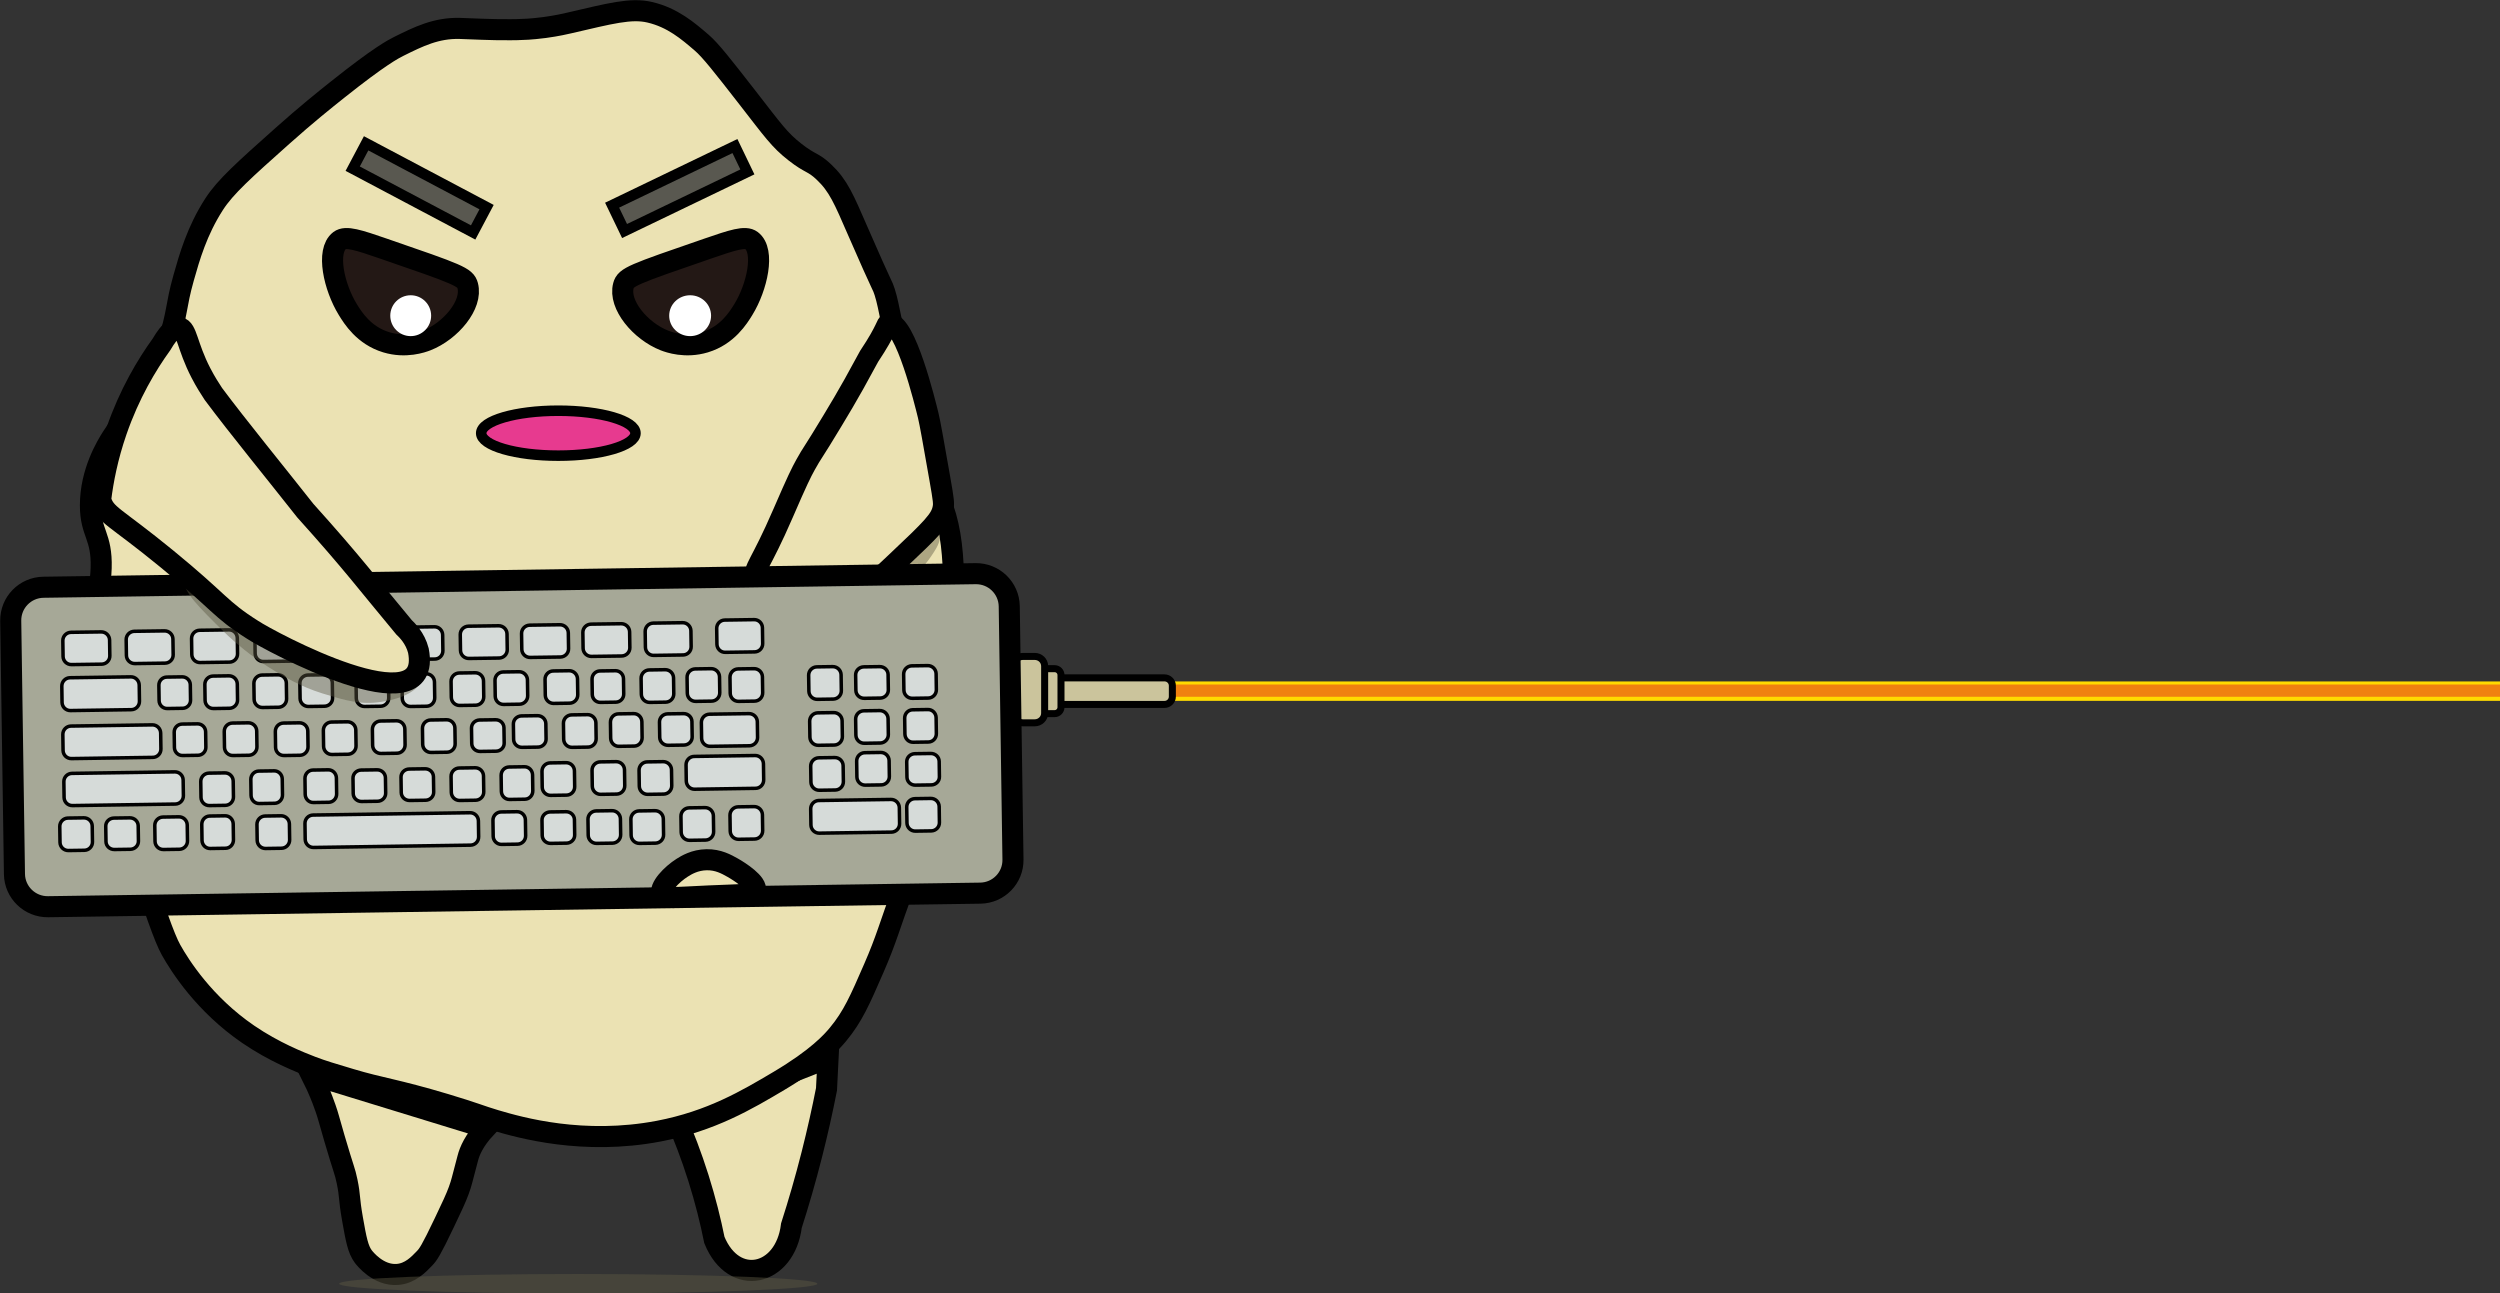<svg width="2447" height="1266" xmlns="http://www.w3.org/2000/svg" xmlns:xlink="http://www.w3.org/1999/xlink" xml:space="preserve" overflow="hidden"><rect width="100%" height="100%" fill="#333333" stroke="none"/><defs><clipPath id="clip0"><rect x="90" y="-464" width="2447" height="1266"/></clipPath></defs><g clip-path="url(#clip0)" transform="translate(-90 464)"><path d="M1237 203 2537 203 2537 222 1237 222Z" fill="#FFDA00" fill-rule="evenodd"/><path d="M1237 206 2537 206 2537 218 1237 218Z" fill="#F08110" fill-rule="evenodd"/><path d="M1229.77 225.5 1131.23 225.5C1126.96 225.5 1123.5 222.073 1123.5 217.846L1123.5 207.154C1123.5 202.927 1126.96 199.5 1131.23 199.5L1229.77 199.5C1234.04 199.5 1237.5 202.927 1237.5 207.154L1237.5 217.846C1237.5 222.073 1234.04 225.5 1229.77 225.5Z" stroke="#000000" stroke-width="6.875" stroke-miterlimit="8" fill="#CBC49C" fill-rule="evenodd"/><path d="M1122.28 234.5 1115.72 234.5C1112.29 234.5 1109.5 231.699 1109.5 228.244L1109.5 196.756C1109.5 193.301 1112.29 190.5 1115.72 190.5L1122.28 190.5C1125.71 190.5 1128.5 193.301 1128.5 196.756L1128.5 228.244C1128.5 231.699 1125.71 234.5 1122.28 234.5Z" stroke="#000000" stroke-width="6.875" stroke-miterlimit="8" fill="#CBC49C" fill-rule="evenodd"/><path d="M1102.78 243.5 1091.22 243.5C1085.85 243.5 1081.5 239.241 1081.5 233.983L1081.5 188.016C1081.5 182.763 1085.85 178.5 1091.22 178.5L1102.78 178.5C1108.15 178.5 1112.5 182.759 1112.5 188.016L1112.5 233.983C1112.5 239.241 1108.15 243.5 1102.78 243.5Z" stroke="#000000" stroke-width="6.875" stroke-miterlimit="8" fill="#CBC49C" fill-rule="evenodd"/><path d="M394.5 587.5C396.744 591.987 398.574 595.858 399.92 598.839 404.651 609.355 407.516 617.542 408.621 620.728 411.521 629.052 411.624 630.662 417.424 650.462 426.746 682.251 427.506 681.565 429.75 692.458 432.857 707.428 431.269 707.805 435.032 729.18 438.519 748.946 440.383 758.949 445.596 765.902 446.943 767.683 460.269 784.914 479.085 783.407 491.445 782.413 499.662 773.815 505.531 767.649 509.087 763.95 511.849 760.147 524.934 732.675 532.495 716.814 536.327 708.696 539.054 701.194 540.504 697.22 541.471 694.034 542.196 691.26 545.165 680.058 547.064 672.83 547.858 669.713 549.688 662.519 554.073 652.311 565.5 639.979 508.5 622.475 451.5 605.005 394.5 587.5L394.5 587.5Z" stroke="#000000" stroke-width="20.625" stroke-miterlimit="8" fill="#EBE2B3" fill-rule="evenodd"/><path d="M751.5 630.096C759.115 647.458 766.731 667.197 773.657 689.174 780.48 710.877 785.511 731.201 789.232 749.7 808.323 796.721 858.598 785.146 864.629 735.644 871.624 713.873 878.377 690.656 884.615 666.06 890.231 643.91 894.987 622.552 898.984 602.159 899.501 591.928 899.983 581.697 900.5 571.5L751.569 630.096 751.5 630.096Z" stroke="#000000" stroke-width="20.625" stroke-miterlimit="8" fill="#EBE2B3" fill-rule="evenodd"/><path d="M190.769 174.542C188.363 164.884 185.579 150.277 185.511 132.406 185.442 113.4 188.535 108.176 189.016 92.058 189.979 60.13 178.534 58.308 178.5 30.642 178.5-2.215 194.515-27.991 199.567-36.033 211.046-54.42 215.616-51.808 229.397-72.876 242.217-92.466 248.128-109.787 253.97-127.281 264.108-157.628 261.703-163.711 269.779-192.202 275.484-212.342 282.735-238.015 299.61-264.169 310.607-281.216 329.165-297.748 366.282-330.844 390.133-352.118 407.316-365.831 420.685-376.485 461.444-408.929 474.848-415.871 480.346-418.621 499.626-428.175 516.981-436.801 540.008-436.183 551.589-435.873 569.838-434.739 589.462-434.911 592.246-434.946 598.535-434.911 606.714-435.427 610.22-435.667 616.096-436.114 623.176-437.076 635.204-438.692 644.243-440.822 647.027-441.476 687.167-450.755 707.444-456.357 726.002-451.992 748.307-446.768 763.291-433.846 776.9-422.161 785.526-414.737 797.383-399.546 820.787-369.509 846.803-336.068 852.817-327.098 868.179-315.103 883.541-303.109 885.466-305.927 896.257-295.789 910.622-282.316 916.018-269.084 929.593-237.878 955.54-178.214 953.409-186.016 955.918-178.214 958.461-170.207 959.905-162.337 963.17-146.665 967.294-126.834 968.497-117.28 973.48-88.685 977.363-66.484 979.185-55.348 980.491-50.09 989.289-14.45 1002.52 9.746 1006.82 18.338 1026.92 58.48 1024.89 105.942 1020.87 200.868 1018.43 258.434 1017.09 289.71 1003.31 330.745 996.196 351.916 992.932 354.356 975.233 402.713 960.249 443.611 957.774 455.021 945.402 483.444 931.655 515.062 924.782 530.872 910.313 548.365 904.196 555.789 889.933 571.736 852.404 594.006 821.199 612.531 786.076 633.358 734.835 643.153 660.945 657.279 599.222 639.751 575.131 632.636 560.112 628.203 555.026 625.522 525.986 616.827 476.6 602.049 462.853 601.258 432.988 592.254 415.117 586.858 406.148 584.349 394.978 580.053 383.74 575.722 358.274 565.721 332.946 548.365 289.884 518.912 266.205 481.416 257.475 465.881 250.602 453.612 241.186 425.533 222.387 369.341 209.98 332.257 203.691 313.458 201.32 300.914 196.714 276.615 195.305 253.451 192.556 207.913 191.663 193.788 191.113 182.205 190.769 174.542Z" stroke="#000000" stroke-width="20.625" stroke-miterlimit="8" fill="#EBE2B3" fill-rule="evenodd"/><path d="M435.214-298.907 448.361-323.725 566.261-261.273 553.114-236.455Z" stroke="#000000" stroke-width="10.314" stroke-miterlimit="8" fill="#595850" fill-rule="evenodd"/><path d="M689.138-263.182 809.36-321.045 821.54-295.738 701.319-237.875Z" stroke="#000000" stroke-width="10.314" stroke-miterlimit="8" fill="#595850" fill-rule="evenodd"/><path d="M890 792.5C890 797.747 785.235 802 656 802 526.766 802 422 797.747 422 792.5 422 787.253 526.766 783 656 783 785.235 783 890 787.253 890 792.5Z" fill="#5B5742" fill-rule="evenodd" fill-opacity="0.471"/><path d="M712-40C712-27.849 678.198-18 636.5-18 594.803-18 561-27.849 561-40 561-52.15 594.803-62 636.5-62 678.198-62 712-52.15 712-40Z" stroke="#000000" stroke-width="10.312" stroke-miterlimit="8" fill="#E73A8F" fill-rule="evenodd"/><path d="M422.443-228.587C409.047-218.402 416.857-183.084 430.452-160.979 435.313-153.076 446.06-135.602 468.114-128.973 487.028-123.286 503.07-128.942 507.638-130.737 531.134-139.973 552.776-165.758 547.774-184.441 545.521-192.858 539.081-195.275 465.469-220.608 440.906-229.064 428.501-233.196 422.443-228.587Z" stroke="#000000" stroke-width="20.625" stroke-miterlimit="8" fill="#231815" fill-rule="evenodd"/><path d="M795.325 190.676C802.934 203.316 843.218 196.772 860.468 191.916 874.619 187.955 888.839 180.757 894.314 177.829 897.929 175.935 905.503 171.767 914.524 165.533 929.502 155.166 936.112 147.933 952.329 132.124 974.124 110.873 989.48 99.265 1004.18 76.292 1007.35 71.367 1011.79 63.858 1009.24 57.176 1005.97 48.669 993.198 46.395 988.654 45.466 944.169 36.442 777.525 161.193 795.325 190.676L795.325 190.676Z" fill="#5B5742" fill-rule="evenodd" fill-opacity="0.431"/><path d="M512-155C512-143.954 503.046-135 492-135 480.954-135 472-143.954 472-155 472-166.046 480.954-175 492-175 503.046-175 512-166.046 512-155Z" fill="#FFFFFF" fill-rule="evenodd"/><path d="M825.557-228.587C838.953-218.402 831.144-183.084 817.548-160.979 812.688-153.076 801.941-135.602 779.886-128.973 760.972-123.286 744.931-128.942 740.362-130.737 716.866-139.973 695.225-165.758 700.226-184.441 702.48-192.858 708.92-195.275 782.531-220.608 807.094-229.064 819.499-233.196 825.557-228.587Z" stroke="#000000" stroke-width="20.625" stroke-miterlimit="8" fill="#231815" fill-rule="evenodd"/><path d="M786-155C786-143.954 776.822-135 765.5-135 754.178-135 745-143.954 745-155 745-166.046 754.178-175 765.5-175 776.822-175 786-166.046 786-155Z" fill="#FFFFFF" fill-rule="evenodd"/><path d="M960.066-147.481C957.24-147.23 959.259-143.073 940.684-115.195 940.684-115.195 932.16-99.442 925.779-88.001 918.464-74.891 912.883-65.587 904.734-52.036 885.289-19.689 885.347-21.585 878.427-9.052 874.244-1.472 870.515 5.935 856.506 38.317 834.043 90.252 827.095 92.567 830.2 100.6 839.112 123.647 899.184 131.941 940.68 108.495 948.661 103.984 954.733 98.112 966.987 86.565 1002.91 52.709 1010.8 44.663 1013.02 33.699 1014 28.855 1013.7 26.058 1009.9 4.423 1003.55-31.731 1000.38-49.806 998.554-57.3 995.56-69.558 976.183-148.91 960.066-147.481Z" stroke="#000000" stroke-width="20.625" stroke-miterlimit="8" fill="#EBE2B3" fill-rule="evenodd"/><path d="M1049.56 410.208 137.09 423.497C119.151 423.754 104.414 409.457 104.15 391.591L100.503 143.665C100.246 125.764 114.573 111.06 132.478 110.795L1044.91 97.503C1062.85 97.246 1077.58 111.543 1077.85 129.409L1081.5 377.332C1081.79 395.205 1067.46 409.944 1049.56 410.208Z" stroke="#000000" stroke-width="20.625" stroke-miterlimit="8" fill="#A6A897" fill-rule="evenodd"/><path d="M376.683 183.084 347.807 183.5C343.422 183.561 339.823 180.032 339.728 175.586L339.501 160.095C339.44 155.655 342.926 152.013 347.318 151.916L376.194 151.501C380.579 151.439 384.177 154.968 384.272 159.415L384.5 174.906C384.554 179.383 381.068 183.022 376.683 183.084Z" stroke="#000000" stroke-width="3.438" stroke-miterlimit="8" fill="#D6DBD9" fill-rule="evenodd"/><path d="M515.682 181.084 486.807 181.499C482.421 181.561 478.823 178.032 478.728 173.586L478.501 158.095C478.44 153.655 481.926 150.013 486.318 149.917L515.194 149.501C519.579 149.439 523.177 152.968 523.272 157.415L523.499 172.905C523.561 177.345 520.071 181.022 515.682 181.084Z" stroke="#000000" stroke-width="3.438" stroke-miterlimit="8" fill="#D6DBD9" fill-rule="evenodd"/><path d="M189.508 186.083 159.991 186.499C155.509 186.561 151.83 183.032 151.733 178.586L151.501 163.095C151.439 158.655 155.002 155.012 159.491 154.916L189.008 154.501C193.491 154.439 197.169 157.968 197.266 162.414L197.498 177.905C197.596 182.352 193.99 186.022 189.508 186.083Z" stroke="#000000" stroke-width="3.438" stroke-miterlimit="8" fill="#D6DBD9" fill-rule="evenodd"/><path d="M251.508 185.083 221.991 185.499C217.508 185.561 213.83 182.032 213.733 177.586L213.501 162.095C213.438 157.655 217.002 154.013 221.491 153.916L251.008 153.501C255.491 153.439 259.169 156.968 259.266 161.415L259.499 176.905C259.589 181.386 255.991 185.022 251.508 185.083Z" stroke="#000000" stroke-width="3.438" stroke-miterlimit="8" fill="#D6DBD9" fill-rule="evenodd"/><path d="M758.681 177.083 729.807 177.499C725.421 177.561 721.823 174.032 721.728 169.585L721.501 154.095C721.44 149.655 724.926 146.013 729.318 145.916L758.193 145.501C762.578 145.439 766.176 148.968 766.271 153.414L766.498 168.905C766.593 173.351 763.073 176.987 758.681 177.083Z" stroke="#000000" stroke-width="3.438" stroke-miterlimit="8" fill="#D6DBD9" fill-rule="evenodd"/><path d="M314.681 184.083 285.806 184.499C281.421 184.561 277.823 181.032 277.728 176.586L277.501 161.095C277.44 156.655 280.926 153.013 285.318 152.916L314.192 152.501C318.578 152.439 322.176 155.968 322.271 160.415L322.498 175.905C322.593 180.352 319.066 184.018 314.681 184.083Z" stroke="#000000" stroke-width="3.438" stroke-miterlimit="8" fill="#D6DBD9" fill-rule="evenodd"/><path d="M578.508 180.083 548.991 180.499C544.508 180.561 540.83 177.032 540.733 172.586L540.501 157.095C540.438 152.655 544.002 149.013 548.491 148.916L578.009 148.501C582.492 148.439 586.17 151.968 586.267 156.414L586.499 171.905C586.565 176.348 582.995 180.022 578.508 180.083Z" stroke="#000000" stroke-width="3.438" stroke-miterlimit="8" fill="#D6DBD9" fill-rule="evenodd"/><path d="M638.509 179.083 608.991 179.499C604.509 179.561 600.83 176.032 600.733 171.586L600.501 156.095C600.438 151.655 604.002 148.013 608.492 147.917L638.009 147.501C642.492 147.439 646.17 150.968 646.267 155.414L646.499 170.905C646.558 175.379 642.991 179.022 638.509 179.083Z" stroke="#000000" stroke-width="3.438" stroke-miterlimit="8" fill="#D6DBD9" fill-rule="evenodd"/><path d="M698.507 178.084 668.991 178.499C664.508 178.561 660.83 175.032 660.733 170.586L660.501 155.095C660.438 150.655 664.002 147.013 668.491 146.917L698.008 146.501C702.491 146.439 706.168 149.968 706.266 154.415L706.498 169.905C706.595 174.352 702.99 178.018 698.507 178.084Z" stroke="#000000" stroke-width="3.438" stroke-miterlimit="8" fill="#D6DBD9" fill-rule="evenodd"/><path d="M446.508 182.084 416.991 182.499C412.508 182.561 408.83 179.032 408.733 174.586L408.501 159.095C408.438 154.655 412.002 151.013 416.491 150.917L446.008 150.501C450.491 150.439 454.169 153.968 454.266 158.415L454.498 173.905C454.589 178.386 450.991 182.018 446.508 182.084Z" stroke="#000000" stroke-width="3.438" stroke-miterlimit="8" fill="#D6DBD9" fill-rule="evenodd"/><path d="M828.681 174.083 799.807 174.499C795.421 174.561 791.823 171.032 791.728 166.586L791.501 151.095C791.44 146.655 794.926 143.013 799.318 142.916L828.193 142.501C832.578 142.439 836.176 145.968 836.271 150.415L836.498 165.905C836.596 170.352 833.07 174.022 828.681 174.083Z" stroke="#000000" stroke-width="3.438" stroke-miterlimit="8" fill="#D6DBD9" fill-rule="evenodd"/><path d="M218.568 230.625 158.927 231.499C154.478 231.562 150.828 227.972 150.731 223.449L150.501 207.69C150.439 203.174 153.975 199.469 158.431 199.371L218.072 198.501C222.521 198.438 226.171 202.028 226.268 206.551L226.499 222.309C226.591 226.864 223.021 230.562 218.568 230.625Z" stroke="#000000" stroke-width="3.438" stroke-miterlimit="8" fill="#D6DBD9" fill-rule="evenodd"/><path d="M268.788 229.275 253.694 229.5C249.368 229.56 245.819 226.121 245.725 221.788L245.501 206.694C245.441 202.368 248.879 198.819 253.212 198.725L268.306 198.501C272.632 198.44 276.181 201.879 276.275 206.212L276.5 221.306C276.553 225.666 273.114 229.212 268.788 229.275Z" stroke="#000000" stroke-width="3.438" stroke-miterlimit="8" fill="#D6DBD9" fill-rule="evenodd"/><path d="M314.539 229.268 298.958 229.5C294.493 229.562 290.829 226.012 290.732 221.54L290.501 205.959C290.439 201.493 293.988 197.829 298.46 197.733L314.041 197.501C318.506 197.439 322.17 200.988 322.267 205.461L322.498 221.042C322.595 225.514 319.004 229.206 314.539 229.268Z" stroke="#000000" stroke-width="3.438" stroke-miterlimit="8" fill="#D6DBD9" fill-rule="evenodd"/><path d="M362.539 228.268 346.958 228.5C342.493 228.562 338.829 225.012 338.732 220.54L338.501 204.959C338.439 200.493 341.988 196.829 346.46 196.733L362.041 196.501C366.506 196.439 370.17 199.988 370.267 204.461L370.499 220.042C370.595 224.514 367.008 228.206 362.539 228.268Z" stroke="#000000" stroke-width="3.438" stroke-miterlimit="8" fill="#D6DBD9" fill-rule="evenodd"/><path d="M407.54 227.275 391.959 227.5C387.493 227.56 383.829 224.121 383.732 219.789L383.501 204.694C383.439 200.368 386.988 196.819 391.461 196.725L407.042 196.501C411.507 196.441 415.171 199.879 415.268 204.212L415.5 219.306C415.559 223.669 412.009 227.215 407.54 227.275L407.54 227.275Z" stroke="#000000" stroke-width="3.438" stroke-miterlimit="8" fill="#D6DBD9" fill-rule="evenodd"/><path d="M462.539 227.268 446.958 227.5C442.493 227.562 438.829 224.012 438.732 219.54L438.501 203.959C438.439 199.493 441.988 195.829 446.46 195.733L462.041 195.501C466.507 195.439 470.17 198.988 470.267 203.461L470.499 219.042C470.595 223.514 467.004 227.206 462.539 227.268Z" stroke="#000000" stroke-width="3.438" stroke-miterlimit="8" fill="#D6DBD9" fill-rule="evenodd"/><path d="M507.539 227.268 491.958 227.5C487.493 227.562 483.829 224.012 483.732 219.54L483.501 203.959C483.439 199.493 486.988 195.829 491.461 195.733L507.041 195.501C511.507 195.439 515.17 198.988 515.267 203.461L515.499 219.042C515.588 223.549 512.004 227.202 507.539 227.268Z" stroke="#000000" stroke-width="3.438" stroke-miterlimit="8" fill="#D6DBD9" fill-rule="evenodd"/><path d="M555.54 226.268 539.958 226.5C535.493 226.562 531.829 223.012 531.732 218.54L531.501 202.959C531.439 198.493 534.988 194.829 539.461 194.733L555.042 194.501C559.507 194.439 563.171 197.988 563.268 202.461L563.5 218.042C563.558 222.545 560.008 226.206 555.54 226.268Z" stroke="#000000" stroke-width="3.438" stroke-miterlimit="8" fill="#D6DBD9" fill-rule="evenodd"/><path d="M598.54 225.268 582.958 225.5C578.493 225.562 574.829 222.012 574.732 217.539L574.501 201.959C574.439 197.493 577.988 193.829 582.461 193.732L598.042 193.501C602.507 193.439 606.171 196.988 606.268 201.461L606.5 217.042C606.562 221.507 603.005 225.206 598.54 225.268Z" stroke="#000000" stroke-width="3.438" stroke-miterlimit="8" fill="#D6DBD9" fill-rule="evenodd"/><path d="M647.539 224.268 631.959 224.5C627.493 224.562 623.829 221.012 623.732 216.539L623.501 200.958C623.439 196.493 626.988 192.829 631.461 192.732L647.042 192.501C651.507 192.439 655.171 195.988 655.268 200.461L655.5 216.042C655.562 220.511 652.005 224.206 647.539 224.268Z" stroke="#000000" stroke-width="3.438" stroke-miterlimit="8" fill="#D6DBD9" fill-rule="evenodd"/><path d="M692.788 223.275 677.694 223.5C673.368 223.56 669.819 220.121 669.725 215.788L669.501 200.694C669.441 196.368 672.879 192.819 677.212 192.725L692.305 192.501C696.631 192.441 700.18 195.879 700.274 200.212L700.498 215.306C700.595 219.639 697.116 223.211 692.788 223.275Z" stroke="#000000" stroke-width="3.438" stroke-miterlimit="8" fill="#D6DBD9" fill-rule="evenodd"/><path d="M741.539 223.268 725.958 223.5C721.493 223.562 717.829 220.012 717.732 215.54L717.501 199.958C717.439 195.493 720.988 191.829 725.46 191.733L741.041 191.501C745.506 191.439 749.17 194.988 749.267 199.461L749.498 215.042C749.588 219.549 746.004 223.206 741.539 223.268Z" stroke="#000000" stroke-width="3.438" stroke-miterlimit="8" fill="#D6DBD9" fill-rule="evenodd"/><path d="M786.54 222.268 770.958 222.5C766.493 222.562 762.829 219.012 762.732 214.539L762.501 198.958C762.439 194.493 765.988 190.829 770.461 190.732L786.042 190.501C790.507 190.439 794.171 193.988 794.268 198.461L794.5 214.042C794.555 218.542 791.005 222.202 786.54 222.268Z" stroke="#000000" stroke-width="3.438" stroke-miterlimit="8" fill="#D6DBD9" fill-rule="evenodd"/><path d="M828.539 222.268 812.958 222.5C808.493 222.562 804.829 219.012 804.732 214.539L804.501 198.958C804.439 194.493 807.988 190.829 812.46 190.732L828.041 190.501C832.506 190.439 836.17 193.988 836.267 198.461L836.498 214.042C836.588 218.552 833.004 222.206 828.539 222.268Z" stroke="#000000" stroke-width="3.438" stroke-miterlimit="8" fill="#D6DBD9" fill-rule="evenodd"/><path d="M333.54 275.268 317.958 275.499C313.493 275.562 309.829 272.012 309.732 267.54L309.501 251.958C309.439 247.493 312.988 243.829 317.461 243.732L333.042 243.501C337.507 243.439 341.171 246.988 341.268 251.461L341.499 267.042C341.562 271.508 338.005 275.206 333.54 275.268Z" stroke="#000000" stroke-width="3.438" stroke-miterlimit="8" fill="#D6DBD9" fill-rule="evenodd"/><path d="M383.54 275.268 367.959 275.499C363.493 275.562 359.829 272.012 359.732 267.54L359.501 251.958C359.439 247.493 362.988 243.829 367.461 243.732L383.042 243.501C387.507 243.439 391.171 246.988 391.268 251.461L391.5 267.042C391.562 271.508 388.009 275.206 383.54 275.268Z" stroke="#000000" stroke-width="3.438" stroke-miterlimit="8" fill="#D6DBD9" fill-rule="evenodd"/><path d="M430.539 274.268 414.958 274.5C410.493 274.562 406.829 271.012 406.732 266.54L406.501 250.958C406.439 246.493 409.988 242.829 414.461 242.732L430.041 242.501C434.507 242.439 438.17 245.988 438.267 250.461L438.499 266.042C438.595 270.514 435.004 274.206 430.539 274.268Z" stroke="#000000" stroke-width="3.438" stroke-miterlimit="8" fill="#D6DBD9" fill-rule="evenodd"/><path d="M478.54 273.268 462.958 273.5C458.493 273.562 454.829 270.012 454.732 265.54L454.501 249.959C454.439 245.493 457.988 241.829 462.461 241.732L478.042 241.501C482.507 241.439 486.171 244.988 486.268 249.461L486.5 265.042C486.558 269.546 483.008 273.206 478.54 273.268Z" stroke="#000000" stroke-width="3.438" stroke-miterlimit="8" fill="#D6DBD9" fill-rule="evenodd"/><path d="M527.539 272.268 511.958 272.5C507.493 272.562 503.829 269.012 503.732 264.54L503.501 248.959C503.439 244.493 506.988 240.829 511.46 240.733L527.041 240.501C531.506 240.439 535.17 243.988 535.267 248.461L535.499 264.042C535.595 268.514 532.008 272.206 527.539 272.268Z" stroke="#000000" stroke-width="3.438" stroke-miterlimit="8" fill="#D6DBD9" fill-rule="evenodd"/><path d="M575.539 271.275 559.958 271.5C555.493 271.56 551.829 268.121 551.732 263.789L551.501 248.694C551.439 244.368 554.988 240.819 559.46 240.725L575.041 240.501C579.506 240.441 583.17 243.879 583.267 248.212L583.498 263.306C583.598 267.639 580.007 271.211 575.539 271.275Z" stroke="#000000" stroke-width="3.438" stroke-miterlimit="8" fill="#D6DBD9" fill-rule="evenodd"/><path d="M616.539 267.275 600.958 267.499C596.493 267.559 592.829 264.121 592.732 259.788L592.501 244.694C592.439 240.368 595.988 236.819 600.46 236.725L616.041 236.501C620.506 236.441 624.17 239.879 624.267 244.212L624.499 259.306C624.592 263.672 621.008 267.211 616.539 267.275Z" stroke="#000000" stroke-width="3.438" stroke-miterlimit="8" fill="#D6DBD9" fill-rule="evenodd"/><path d="M665.539 267.268 649.958 267.5C645.493 267.562 641.829 264.012 641.732 259.539L641.501 243.958C641.439 239.493 644.988 235.829 649.46 235.732L665.041 235.501C669.506 235.439 673.17 238.988 673.267 243.461L673.498 259.042C673.592 263.549 670.007 267.202 665.539 267.268Z" stroke="#000000" stroke-width="3.438" stroke-miterlimit="8" fill="#D6DBD9" fill-rule="evenodd"/><path d="M710.788 266.268 695.694 266.5C691.368 266.562 687.819 263.012 687.725 258.539L687.501 242.958C687.441 238.493 690.879 234.829 695.212 234.732L710.306 234.501C714.632 234.439 718.181 237.988 718.275 242.461L718.5 258.042C718.553 262.542 715.114 266.206 710.788 266.268Z" stroke="#000000" stroke-width="3.438" stroke-miterlimit="8" fill="#D6DBD9" fill-rule="evenodd"/><path d="M759.54 265.275 743.959 265.5C739.493 265.56 735.829 262.121 735.732 257.788L735.501 242.694C735.439 238.368 738.988 234.819 743.461 234.725L759.042 234.501C763.507 234.441 767.171 237.879 767.268 242.212L767.5 257.306C767.562 261.632 764.005 265.211 759.54 265.275Z" stroke="#000000" stroke-width="3.438" stroke-miterlimit="8" fill="#D6DBD9" fill-rule="evenodd"/><path d="M239.606 277.322 159.886 278.499C155.459 278.562 151.826 275.006 151.73 270.526L151.501 254.918C151.439 250.445 154.959 246.775 159.393 246.678L239.113 245.501C243.54 245.439 247.173 248.994 247.269 253.474L247.499 269.082C247.594 273.562 244.034 277.26 239.606 277.322Z" stroke="#000000" stroke-width="3.438" stroke-miterlimit="8" fill="#D6DBD9" fill-rule="evenodd"/><path d="M310.54 324.268 294.958 324.5C290.493 324.562 286.829 321.012 286.732 316.54L286.501 300.958C286.439 296.493 289.988 292.829 294.461 292.733L310.042 292.501C314.507 292.439 318.171 295.988 318.268 300.461L318.5 316.042C318.562 320.508 315.005 324.202 310.54 324.268Z" stroke="#000000" stroke-width="3.438" stroke-miterlimit="8" fill="#D6DBD9" fill-rule="evenodd"/><path d="M283.788 275.275 268.694 275.499C264.368 275.56 260.819 272.121 260.725 267.788L260.501 252.694C260.441 248.368 263.879 244.819 268.212 244.725L283.305 244.501C287.631 244.441 291.18 247.879 291.274 252.212L291.499 267.306C291.592 271.639 288.113 275.211 283.788 275.275Z" stroke="#000000" stroke-width="3.438" stroke-miterlimit="8" fill="#D6DBD9" fill-rule="evenodd"/><path d="M823.53 265.955 784.969 266.499C780.498 266.561 776.83 263.046 776.733 258.618L776.501 243.19C776.439 238.768 779.993 235.141 784.47 235.045L823.032 234.501C827.503 234.439 831.171 237.954 831.268 242.383L831.5 257.81C831.559 262.269 828.005 265.893 823.53 265.955L823.53 265.955Z" stroke="#000000" stroke-width="3.438" stroke-miterlimit="8" fill="#D6DBD9" fill-rule="evenodd"/><path d="M261.614 323.012 160.879 324.499C156.456 324.561 152.826 321.04 152.73 316.604L152.501 301.149C152.439 296.719 155.956 293.085 160.386 292.989L261.121 291.501C265.545 291.439 269.174 294.96 269.27 299.397L269.5 314.852C269.561 319.282 266.041 322.946 261.614 323.012Z" stroke="#000000" stroke-width="3.438" stroke-miterlimit="8" fill="#D6DBD9" fill-rule="evenodd"/><path d="M358.788 322.268 343.694 322.5C339.368 322.562 335.819 319.012 335.725 314.54L335.501 298.958C335.441 294.493 338.879 290.829 343.212 290.733L358.305 290.501C362.631 290.439 366.18 293.988 366.274 298.461L366.499 314.042C366.592 318.514 363.113 322.206 358.788 322.268Z" stroke="#000000" stroke-width="3.438" stroke-miterlimit="8" fill="#D6DBD9" fill-rule="evenodd"/><path d="M411.788 321.268 396.694 321.5C392.368 321.562 388.819 318.012 388.725 313.54L388.501 297.958C388.441 293.493 391.879 289.829 396.212 289.733L411.305 289.501C415.631 289.439 419.18 292.988 419.274 297.461L419.498 313.042C419.589 317.549 416.117 321.202 411.788 321.268Z" stroke="#000000" stroke-width="3.438" stroke-miterlimit="8" fill="#D6DBD9" fill-rule="evenodd"/><path d="M459.539 320.275 443.958 320.5C439.493 320.56 435.829 317.121 435.732 312.788L435.501 297.694C435.439 293.368 438.988 289.819 443.46 289.725L459.041 289.501C463.506 289.441 467.17 292.879 467.267 297.212L467.499 312.306C467.592 316.672 464.008 320.215 459.539 320.275Z" stroke="#000000" stroke-width="3.438" stroke-miterlimit="8" fill="#D6DBD9" fill-rule="evenodd"/><path d="M506.54 319.275 490.959 319.499C486.493 319.56 482.829 316.121 482.732 311.788L482.501 296.694C482.439 292.368 485.988 288.819 490.461 288.725L506.042 288.501C510.507 288.44 514.171 291.879 514.268 296.212L514.5 311.306C514.562 315.632 511.005 319.215 506.54 319.275Z" stroke="#000000" stroke-width="3.438" stroke-miterlimit="8" fill="#D6DBD9" fill-rule="evenodd"/><path d="M555.539 319.268 539.958 319.499C535.493 319.562 531.829 316.012 531.732 311.54L531.501 295.958C531.439 291.493 534.988 287.829 539.46 287.732L555.041 287.501C559.506 287.439 563.17 290.988 563.267 295.461L563.498 311.042C563.595 315.514 560.011 319.167 555.539 319.268Z" stroke="#000000" stroke-width="3.438" stroke-miterlimit="8" fill="#D6DBD9" fill-rule="evenodd"/><path d="M603.789 318.268 588.694 318.5C584.368 318.562 580.819 315.012 580.725 310.539L580.501 294.958C580.441 290.493 583.879 286.829 588.212 286.732L603.306 286.501C607.632 286.439 611.182 289.988 611.275 294.461L611.5 310.042C611.553 314.542 608.115 318.206 603.789 318.268Z" stroke="#000000" stroke-width="3.438" stroke-miterlimit="8" fill="#D6DBD9" fill-rule="evenodd"/><path d="M644.539 314.268 628.958 314.5C624.493 314.562 620.829 311.012 620.732 306.54L620.501 290.959C620.439 286.493 623.988 282.829 628.46 282.733L644.041 282.501C648.506 282.439 652.17 285.988 652.267 290.461L652.498 306.042C652.588 310.549 649.004 314.206 644.539 314.268Z" stroke="#000000" stroke-width="3.438" stroke-miterlimit="8" fill="#D6DBD9" fill-rule="evenodd"/><path d="M693.539 313.268 677.958 313.5C673.493 313.562 669.829 310.012 669.732 305.54L669.501 289.958C669.439 285.493 672.988 281.829 677.46 281.733L693.041 281.501C697.506 281.439 701.17 284.988 701.267 289.461L701.499 305.042C701.595 309.514 698.004 313.206 693.539 313.268Z" stroke="#000000" stroke-width="3.438" stroke-miterlimit="8" fill="#D6DBD9" fill-rule="evenodd"/><path d="M739.54 313.268 723.958 313.5C719.493 313.562 715.829 310.012 715.732 305.539L715.501 289.958C715.438 285.493 718.988 281.829 723.461 281.732L739.042 281.501C743.507 281.439 747.171 284.988 747.268 289.461L747.5 305.042C747.562 309.507 744.005 313.202 739.54 313.268Z" stroke="#000000" stroke-width="3.438" stroke-miterlimit="8" fill="#D6DBD9" fill-rule="evenodd"/><path d="M829.598 307.608 769.896 308.499C765.463 308.562 761.827 304.975 761.73 300.454L761.501 284.706C761.439 280.192 764.962 276.489 769.402 276.391L829.104 275.501C833.537 275.438 837.173 279.026 837.269 283.546L837.499 299.294C837.557 303.842 834.034 307.546 829.598 307.608Z" stroke="#000000" stroke-width="3.438" stroke-miterlimit="8" fill="#D6DBD9" fill-rule="evenodd"/><path d="M172.539 368.268 156.958 368.5C152.493 368.562 148.829 365.012 148.732 360.54L148.501 344.958C148.439 340.493 151.988 336.829 156.46 336.733L172.041 336.501C176.506 336.439 180.17 339.988 180.267 344.461L180.499 360.042C180.588 364.549 177.039 368.213 172.539 368.268Z" stroke="#000000" stroke-width="3.438" stroke-miterlimit="8" fill="#D6DBD9" fill-rule="evenodd"/><path d="M217.54 367.275 201.959 367.5C197.493 367.56 193.829 364.121 193.732 359.788L193.501 344.694C193.439 340.368 196.988 336.819 201.461 336.725L217.042 336.501C221.507 336.441 225.171 339.879 225.268 344.212L225.5 359.306C225.555 363.669 222.005 367.215 217.54 367.275Z" stroke="#000000" stroke-width="3.438" stroke-miterlimit="8" fill="#D6DBD9" fill-rule="evenodd"/><path d="M265.539 367.268 249.958 367.5C245.493 367.562 241.829 364.012 241.732 359.54L241.501 343.958C241.439 339.493 244.988 335.829 249.461 335.733L265.041 335.501C269.507 335.439 273.17 338.988 273.267 343.461L273.499 359.042C273.595 363.514 270.008 367.206 265.539 367.268Z" stroke="#000000" stroke-width="3.438" stroke-miterlimit="8" fill="#D6DBD9" fill-rule="evenodd"/><path d="M310.789 366.268 295.694 366.5C291.368 366.562 287.819 363.012 287.725 358.54L287.501 342.958C287.44 338.493 290.879 334.829 295.212 334.733L310.306 334.501C314.632 334.439 318.182 337.988 318.276 342.461L318.5 358.042C318.56 362.511 315.115 366.206 310.789 366.268Z" stroke="#000000" stroke-width="3.438" stroke-miterlimit="8" fill="#D6DBD9" fill-rule="evenodd"/><path d="M365.54 366.268 349.958 366.5C345.493 366.562 341.829 363.012 341.732 358.539L341.501 342.958C341.439 338.493 344.988 334.829 349.461 334.732L365.042 334.501C369.507 334.439 373.171 337.988 373.268 342.461L373.5 358.042C373.562 362.507 370.005 366.202 365.54 366.268Z" stroke="#000000" stroke-width="3.438" stroke-miterlimit="8" fill="#D6DBD9" fill-rule="evenodd"/><path d="M550.615 363.228 396.877 365.499C392.455 365.561 388.826 362.016 388.73 357.549L388.501 341.988C388.439 337.528 391.955 333.869 396.384 333.772L550.122 331.501C554.545 331.439 558.173 334.984 558.269 339.451L558.499 355.012C558.587 359.514 555.038 363.162 550.615 363.228Z" stroke="#000000" stroke-width="3.438" stroke-miterlimit="8" fill="#D6DBD9" fill-rule="evenodd"/><path d="M596.54 362.268 580.958 362.5C576.493 362.562 572.829 359.012 572.732 354.54L572.501 338.958C572.438 334.493 575.988 330.829 580.46 330.732L596.042 330.501C600.507 330.439 604.171 333.988 604.268 338.461L604.499 354.042C604.565 358.508 601.008 362.206 596.54 362.268Z" stroke="#000000" stroke-width="3.438" stroke-miterlimit="8" fill="#D6DBD9" fill-rule="evenodd"/><path d="M644.539 361.275 628.958 361.499C624.493 361.56 620.829 358.121 620.732 353.788L620.501 338.694C620.439 334.368 623.988 330.819 628.46 330.725L644.041 330.501C648.506 330.44 652.17 333.879 652.267 338.212L652.498 353.306C652.595 357.639 649.004 361.211 644.539 361.275Z" stroke="#000000" stroke-width="3.438" stroke-miterlimit="8" fill="#D6DBD9" fill-rule="evenodd"/><path d="M689.54 361.268 673.958 361.499C669.493 361.561 665.829 358.012 665.732 353.54L665.501 337.959C665.439 333.493 668.988 329.829 673.461 329.733L689.042 329.501C693.507 329.439 697.171 332.988 697.268 337.461L697.5 353.042C697.562 357.508 694.012 361.171 689.54 361.268Z" stroke="#000000" stroke-width="3.438" stroke-miterlimit="8" fill="#D6DBD9" fill-rule="evenodd"/><path d="M731.539 361.268 715.958 361.5C711.493 361.562 707.829 358.012 707.732 353.54L707.501 337.959C707.439 333.493 710.988 329.829 715.46 329.733L731.041 329.501C735.506 329.439 739.17 332.988 739.267 337.461L739.498 353.042C739.595 357.514 736.004 361.202 731.539 361.268Z" stroke="#000000" stroke-width="3.438" stroke-miterlimit="8" fill="#D6DBD9" fill-rule="evenodd"/><path d="M780.539 358.268 764.958 358.5C760.493 358.562 756.829 355.012 756.732 350.54L756.501 334.959C756.439 330.493 759.988 326.829 764.46 326.733L780.041 326.501C784.506 326.439 788.17 329.988 788.267 334.461L788.499 350.042C788.592 354.549 785.008 358.206 780.539 358.268Z" stroke="#000000" stroke-width="3.438" stroke-miterlimit="8" fill="#D6DBD9" fill-rule="evenodd"/><path d="M828.54 357.268 812.958 357.5C808.493 357.562 804.829 354.012 804.732 349.54L804.501 333.958C804.439 329.493 807.988 325.829 812.461 325.733L828.042 325.501C832.507 325.439 836.171 328.988 836.268 333.461L836.5 349.042C836.558 353.545 833.008 357.206 828.54 357.268Z" stroke="#000000" stroke-width="3.438" stroke-miterlimit="8" fill="#D6DBD9" fill-rule="evenodd"/><path d="M905.539 220.268 889.958 220.499C885.493 220.562 881.829 217.012 881.732 212.54L881.501 196.958C881.439 192.493 884.988 188.829 889.46 188.732L905.041 188.501C909.506 188.439 913.17 191.988 913.267 196.46L913.498 212.042C913.595 216.518 910.011 220.171 905.539 220.268Z" stroke="#000000" stroke-width="3.438" stroke-miterlimit="8" fill="#D6DBD9" fill-rule="evenodd"/><path d="M998.539 219.268 982.958 219.5C978.493 219.562 974.829 216.012 974.733 211.539L974.501 195.958C974.439 191.493 977.988 187.829 982.46 187.732L998.041 187.501C1002.51 187.439 1006.17 190.988 1006.27 195.461L1006.5 211.042C1006.59 215.514 1003 219.206 998.539 219.268Z" stroke="#000000" stroke-width="3.438" stroke-miterlimit="8" fill="#D6DBD9" fill-rule="evenodd"/><path d="M951.539 219.276 935.958 219.5C931.493 219.56 927.829 216.121 927.732 211.789L927.501 196.694C927.439 192.368 930.988 188.819 935.461 188.725L951.042 188.501C955.507 188.44 959.171 191.879 959.268 196.212L959.5 211.306C959.562 215.636 956.005 219.215 951.539 219.276Z" stroke="#000000" stroke-width="3.438" stroke-miterlimit="8" fill="#D6DBD9" fill-rule="evenodd"/><path d="M906.539 265.268 890.958 265.5C886.493 265.562 882.829 262.012 882.732 257.54L882.501 241.958C882.439 237.493 885.988 233.829 890.461 233.733L906.042 233.501C910.507 233.439 914.171 236.988 914.268 241.461L914.5 257.042C914.562 261.507 911.005 265.202 906.539 265.268Z" stroke="#000000" stroke-width="3.438" stroke-miterlimit="8" fill="#D6DBD9" fill-rule="evenodd"/><path d="M951.539 263.268 935.958 263.5C931.493 263.562 927.829 260.012 927.733 255.54L927.501 239.958C927.439 235.493 930.988 231.829 935.46 231.732L951.042 231.501C955.507 231.439 959.171 234.988 959.268 239.461L959.499 255.042C959.561 259.508 956.005 263.206 951.539 263.268Z" stroke="#000000" stroke-width="3.438" stroke-miterlimit="8" fill="#D6DBD9" fill-rule="evenodd"/><path d="M998.788 262.268 983.694 262.5C979.368 262.562 975.819 259.012 975.725 254.54L975.501 238.959C975.441 234.493 978.879 230.829 983.212 230.733L998.305 230.501C1002.63 230.439 1006.18 233.988 1006.27 238.461L1006.5 254.042C1006.59 258.549 1003.11 262.206 998.788 262.268Z" stroke="#000000" stroke-width="3.438" stroke-miterlimit="8" fill="#D6DBD9" fill-rule="evenodd"/><path d="M907.54 309.268 891.958 309.499C887.493 309.561 883.829 306.012 883.733 301.539L883.501 285.958C883.439 281.493 886.988 277.829 891.461 277.733L907.042 277.501C911.507 277.439 915.171 280.988 915.268 285.461L915.5 301.042C915.555 305.542 912.005 309.202 907.54 309.268Z" stroke="#000000" stroke-width="3.438" stroke-miterlimit="8" fill="#D6DBD9" fill-rule="evenodd"/><path d="M952.539 304.268 936.958 304.5C932.493 304.562 928.829 301.012 928.733 296.54L928.501 280.959C928.439 276.493 931.988 272.829 936.46 272.733L952.041 272.501C956.507 272.439 960.17 275.988 960.267 280.461L960.498 296.042C960.588 300.552 957.004 304.206 952.539 304.268Z" stroke="#000000" stroke-width="3.438" stroke-miterlimit="8" fill="#D6DBD9" fill-rule="evenodd"/><path d="M1001.54 304.275 985.958 304.5C981.493 304.56 977.829 301.121 977.732 296.789L977.501 281.694C977.439 277.368 980.988 273.819 985.46 273.725L1001.04 273.501C1005.51 273.441 1009.17 276.879 1009.27 281.212L1009.5 296.306C1009.6 300.639 1006 304.215 1001.54 304.275Z" stroke="#000000" stroke-width="3.438" stroke-miterlimit="8" fill="#D6DBD9" fill-rule="evenodd"/><path d="M962.562 350.473 891.933 351.499C887.481 351.562 883.828 347.99 883.732 343.488L883.501 327.806C883.439 323.312 886.978 319.625 891.437 319.527L962.066 318.501C966.518 318.438 970.171 322.011 970.267 326.512L970.498 342.194C970.588 346.73 967.014 350.411 962.562 350.473L962.562 350.473Z" stroke="#000000" stroke-width="3.438" stroke-miterlimit="8" fill="#D6DBD9" fill-rule="evenodd"/><path d="M1001.54 349.268 985.958 349.5C981.493 349.562 977.829 346.012 977.733 341.539L977.501 325.959C977.439 321.493 980.988 317.829 985.46 317.732L1001.04 317.501C1005.51 317.439 1009.17 320.988 1009.27 325.461L1009.5 341.042C1009.6 345.514 1006 349.206 1001.54 349.268Z" stroke="#000000" stroke-width="3.438" stroke-miterlimit="8" fill="#D6DBD9" fill-rule="evenodd"/><path d="M271.441 104.854C267.98 113.928 285.286 130.941 309.55 154.761 312.805 157.958 323.875 168.613 340.119 180.333 348.995 186.727 356.295 191.16 359.516 193.12 368.255 198.31 384.328 208.174 405.645 214.739 427.406 221.407 443.137 226.254 463.459 222.92 471.41 221.614 497.353 217.386 503.624 200.372 507.257 190.542 502.733 180.54 501.088 176.862 478.195 126.026 281.791 77.562 271.407 104.888L271.441 104.854Z" fill="#5B5742" fill-rule="evenodd" fill-opacity="0.431"/><path d="M248.036-126.87C256.843-141.906 262.251-143.965 265.448-143.425 273.016-142.144 272.989-125.349 286.642-98.981 291.279-90.024 295.405-83.707 298.895-78.362 322.516-46.634 361.622 1.218 388.774 35.734 436.233 88.481 448.706 105.971 485.454 149.984 488.176 152.597 496.368 160.377 499.534 172.838 514.389 250.028 353.272 163.158 337.257 152.46 305.108 132.184 305.521 125.747 253.515 83.165 200.959 40.137 193.215 40.722 188.5 25.163 190.806 6.24 195.266-16.665 203.902-41.76 216.588-78.626 233.766-107.067 248.036-126.87Z" stroke="#000000" stroke-width="20.625" stroke-miterlimit="8" fill="#EBE2B3" fill-rule="evenodd"/><path d="M738.121 411.559C734.49 404.985 747.53 391.772 757.694 385.343 761.825 382.729 770.014 377.694 781.656 377.505 792.963 377.323 800.956 381.819 807.213 385.343 814.062 389.2 831.86 400.747 829.238 407.619 827.526 412.108 818.317 411.411 783.954 412.939 749.077 414.491 740.581 416.009 738.121 411.559Z" stroke="#000000" stroke-width="20.625" stroke-miterlimit="8" fill="#EBE2B3" fill-rule="evenodd"/></g></svg>